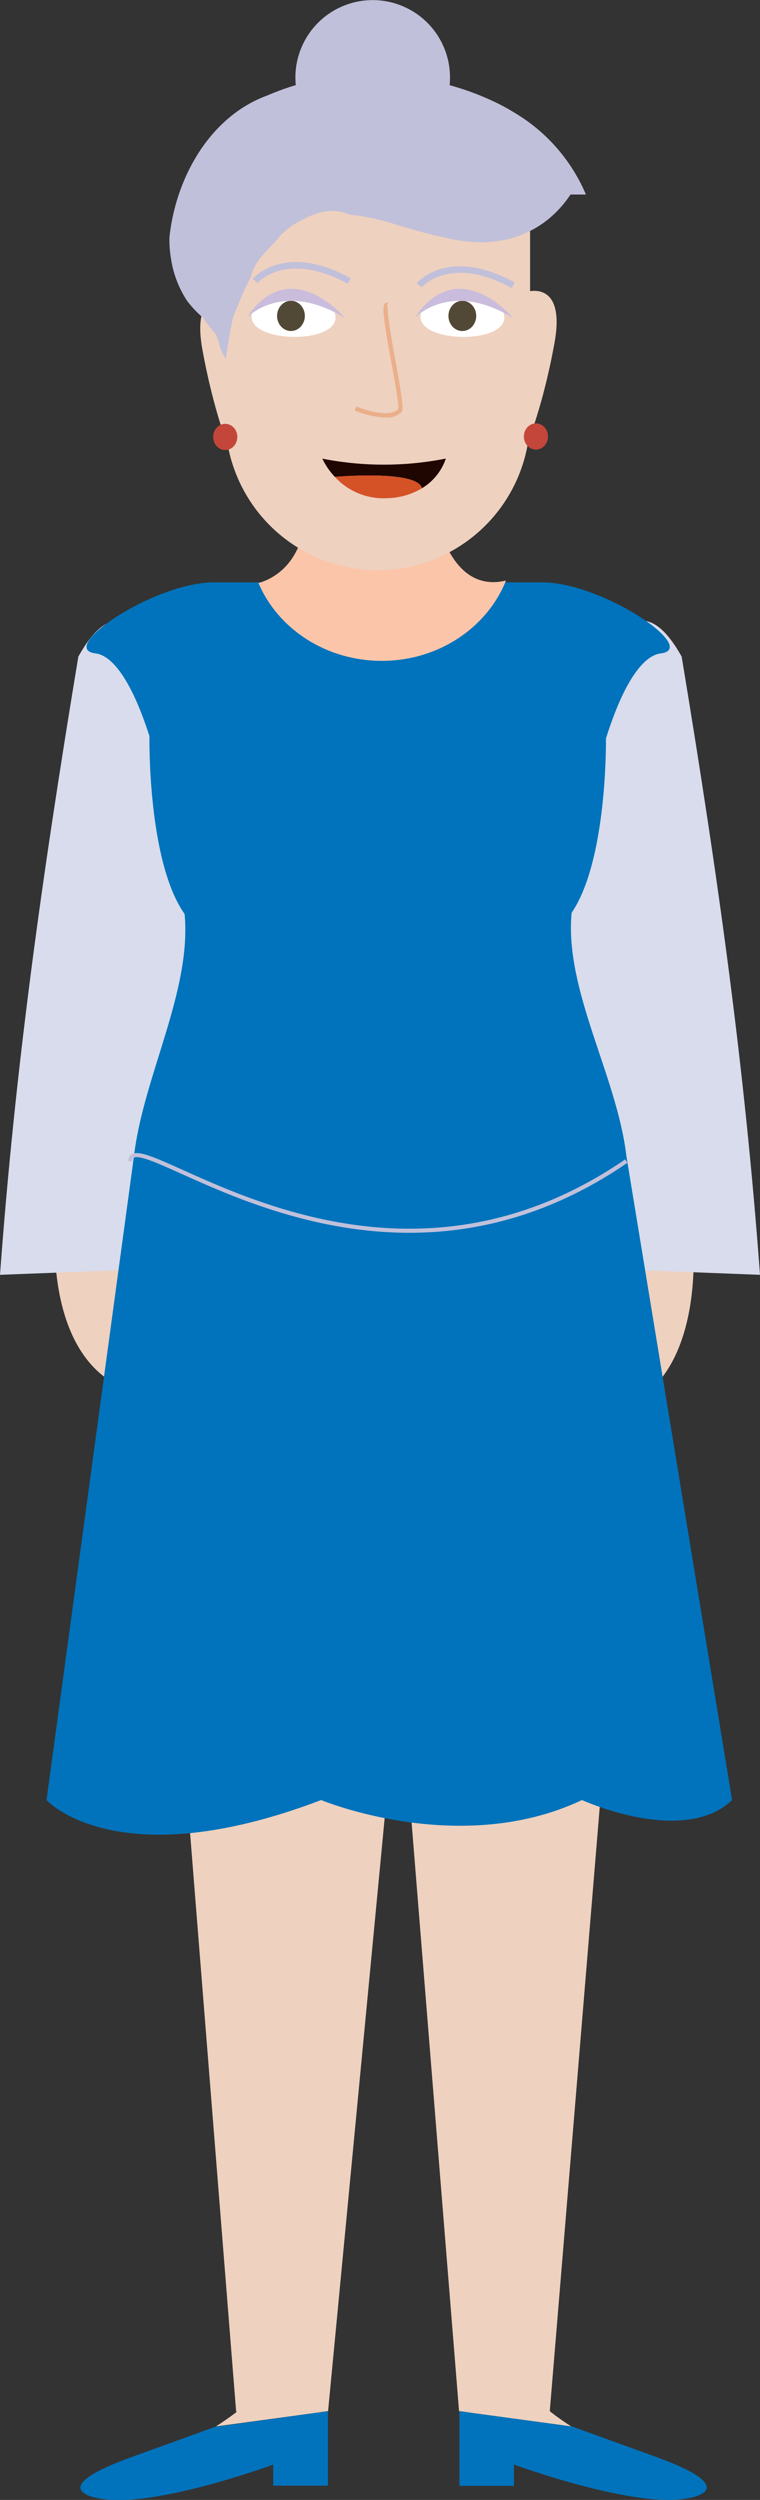 <svg xmlns="http://www.w3.org/2000/svg" viewBox="0 0 208.42 684.68"><rect x="0" y="0" width="208.42" height="684.68" fill="#333333" stroke="none"/><defs><style>.cls-1{fill:#eed1bf;}.cls-2{fill:#d8dcec;}.cls-3{fill:#0073bc;}.cls-4{fill:none;stroke:#c1c0db;stroke-miterlimit:10;stroke-width:1.12px;}.cls-5{fill:#fbc5aa;}.cls-6{fill:#fff;}.cls-7{fill:#514835;}.cls-8{fill:#cabcdc;}.cls-9{fill:#ebaf89;}.cls-10{fill:#c1c0db;}.cls-11{fill:#c4463a;}.cls-12{fill:#200600;}.cls-13{fill:#d55227;}</style></defs><g id="Layer_2" data-name="Layer 2"><g id="Avatar"><path id="Koza" class="cls-1" d="M15.41,331.27s-5.89,46.38,25.89,51V330.14Z"/><path id="Koza-2" data-name="Koza" class="cls-1" d="M189.81,336.45s5.89,46.38-25.9,51V335.32Z"/><path class="cls-2" d="M0,349.15l51.93-2V207.72s-12-61-30.45-27.88C11.26,241.54,4.16,292.77,0,349.15Z"/><path class="cls-2" d="M208.42,349.15l-51.94-2V207.72s12-61,30.46-27.88C197.16,241.54,204.26,292.77,208.42,349.15Z"/><polygon id="Hlace" class="cls-1" points="174.61 344.53 174.61 372.47 150.76 660.5 125.89 660.38 109.44 456.61 89.97 660.38 64.76 660.5 41.8 372.47 41.8 344.53 174.61 344.53"/><path class="cls-3" d="M171.76,316.5c-2.56-21.77-17-45.28-15-66.51,9.19-13.49,9.44-43.1,9.42-47.76,5.11-16.23,10.54-22.74,15-23.27,10.8-1.31-16-19.46-32.47-19.46H135c-4.47,12.43-16.81,21.37-31.35,21.37s-26.87-8.94-31.35-21.37H58.7c-16.52,0-43.28,18.15-32.47,19.46,4.35.53,9.69,6.88,14.75,22.64,0,0-.58,34.27,9.65,48.74,1.95,21.12-11.32,44.51-13.87,66.16L12.76,493S32,514.34,88.07,493c0,0,38.05,15.84,71.53,0,0,0,27.91,12.71,41.16,0Z"/><path class="cls-4" d="M35.76,318c.18-12.11,65.31,48.44,136,0"/><path id="Vrat" class="cls-5" d="M138.76,159c-5.1,12.81-18.42,22-34.07,22-15.37,0-28.5-8.84-33.8-21.31,4-1.14,12.58-5.35,13.09-20.48h35.3S122.52,162.92,138.76,159Z"/><path id="Koza-3" data-name="Koza" class="cls-1" d="M89.92,660.38l-30.69,4.17c3.61-2.34,5.93-4.17,5.93-4.17Z"/><path id="Koza-4" data-name="Koza" class="cls-1" d="M156.64,664.55,126,660.38h24.77S153,662.21,156.64,664.55Z"/><path id="cevlje" class="cls-3" d="M89.92,660.38v20.39h-15V675s-33.06,12.16-47.57,9.29c0,0-16.55-2.23,8.86-11.39,19-6.85,22.83-8.27,22.83-8.27l.17,0h0Z"/><path id="cevlje-2" data-name="cevlje" class="cls-3" d="M188.51,684.24C174,687.11,140.94,675,140.94,675v5.82H126V660.38l30.69,4.17h0l.17,0s3.83,1.42,22.84,8.27C205.06,682,188.51,684.24,188.51,684.24Z"/><path id="Koza-5" data-name="Koza" class="cls-1" d="M99.47,26.6h8.2a37.7,37.7,0,0,1,37.7,37.7v50.06a41.8,41.8,0,0,1-41.8,41.8h0a41.8,41.8,0,0,1-41.8-41.8V64.3A37.7,37.7,0,0,1,99.47,26.6Z"/><path class="cls-6" d="M92,87c.09-8-22.94-8.35-23-.31C68.91,93.93,91.94,94.24,92,87Z"/><path class="cls-6" d="M138.31,87c.09-8-22.94-8.35-23-.31C115.2,93.93,138.23,94.24,138.31,87Z"/><ellipse class="cls-7" cx="79.79" cy="86.52" rx="3.81" ry="4.14"/><ellipse class="cls-7" cx="126.79" cy="86.52" rx="3.81" ry="4.14"/><path id="Oci" class="cls-8" d="M67.56,87.14s9.78-10.67,27.09,0C94.65,87.14,79.6,69.06,67.56,87.14Z"/><path id="Oci-2" data-name="Oci" class="cls-8" d="M113.67,87.14s9.78-10.67,27.09,0C140.76,87.14,125.71,69.06,113.67,87.14Z"/><g id="Nos"><path class="cls-9" d="M105.68,114.36a25.86,25.86,0,0,1-8.42-1.91l.47-1.11c2.43,1,9.24,3.13,11.47.7.32-.83-.91-7.54-1.9-12.94-2.1-11.49-2.61-15.2-1.7-16a.82.82,0,0,1,.78-.19l-.3,1.16a.39.39,0,0,0,.38-.14c-.54,1,.94,9.1,2,15,1.86,10.16,2.29,13.22,1.6,14A5.8,5.8,0,0,1,105.68,114.36Z"/></g><path id="Obrve" class="cls-10" d="M95.37,77.73c-16.87-9.24-24.67-.29-24.74-.2l-1.34-1.12c.36-.42,8.81-10.12,26.91-.21Z"/><path id="Obrve-2" data-name="Obrve" class="cls-10" d="M140.35,78.9c-16.87-9.24-24.67-.29-24.74-.2l-1.34-1.12c.35-.42,8.81-10.12,26.91-.2Z"/><path id="Koza-6" data-name="Koza" class="cls-1" d="M144.66,79.89s10.48-3.19,7.43,13.86-7.43,27.6-7.43,27.6Z"/><path id="Koza-7" data-name="Koza" class="cls-1" d="M62.9,81.67s-10.48-3.18-7.43,13.87,7.43,27.6,7.43,27.6Z"/><ellipse id="Uhani" class="cls-11" cx="61.77" cy="119.67" rx="3.31" ry="3.59"/><ellipse id="Uhani-2" data-name="Uhani" class="cls-11" cx="146.97" cy="119.55" rx="3.31" ry="3.59"/><path class="cls-12" d="M122.27,125.59a15.23,15.23,0,0,1-6.56,8.14c-1.23-5.12-23.8-3.13-23.88-3.12a19.27,19.27,0,0,1-3.44-5A87.28,87.28,0,0,0,122.27,125.59Z"/><path class="cls-13" d="M115.71,133.73h0a19.2,19.2,0,0,1-9.32,2.7,18.1,18.1,0,0,1-14.56-5.82C91.91,130.6,114.48,128.61,115.71,133.73Z"/><polygon class="cls-12" points="91.83 130.61 91.84 130.61 91.84 130.61 91.83 130.61"/><path id="Lasje2" class="cls-10" d="M160.68,53.28h-4.23a30.23,30.23,0,0,1-6.15,6.8c-6.82,5.5-15.41,7.19-24,5.83-2.49-.37-5.09-1-7.73-1.6q-2.36-.59-4.74-1.28L109,61.64c-2-.68-4.2-1.26-6.42-1.76a64.2,64.2,0,0,0-6.82-1.12c-5.55-2.45-10.6.07-15.41,2.85a31,31,0,0,0-3.18,2.57c-2.93,3.89-7.13,6.42-8.38,11.7-.91,1.72-1.74,3.49-2.52,5.3S64.75,84.81,64,86.65c-.46,1.93-.85,3.91-1.18,5.86s-.64,3.91-.92,5.8c0,0-.61-1-1.42-2.75a33.24,33.24,0,0,0-1.25-4A44.49,44.49,0,0,1,55.67,87a28.08,28.08,0,0,1-4.38-4.63,28.79,28.79,0,0,1-4.35-11.23,31.92,31.92,0,0,1-.47-6.19c1.73-16.18,11-33,26.8-38.79,2-.85,4-1.61,6-2.27.62-.2,1.22-.39,1.84-.57-.06-.69-.1-1.38-.1-2.09a21.2,21.2,0,0,1,42.4,0,20.8,20.8,0,0,1-.1,2.1,75,75,0,0,1,12.32,4.57,56.13,56.13,0,0,1,5.34,2.9A47.68,47.68,0,0,1,160.68,53.28Z"/></g></g></svg>